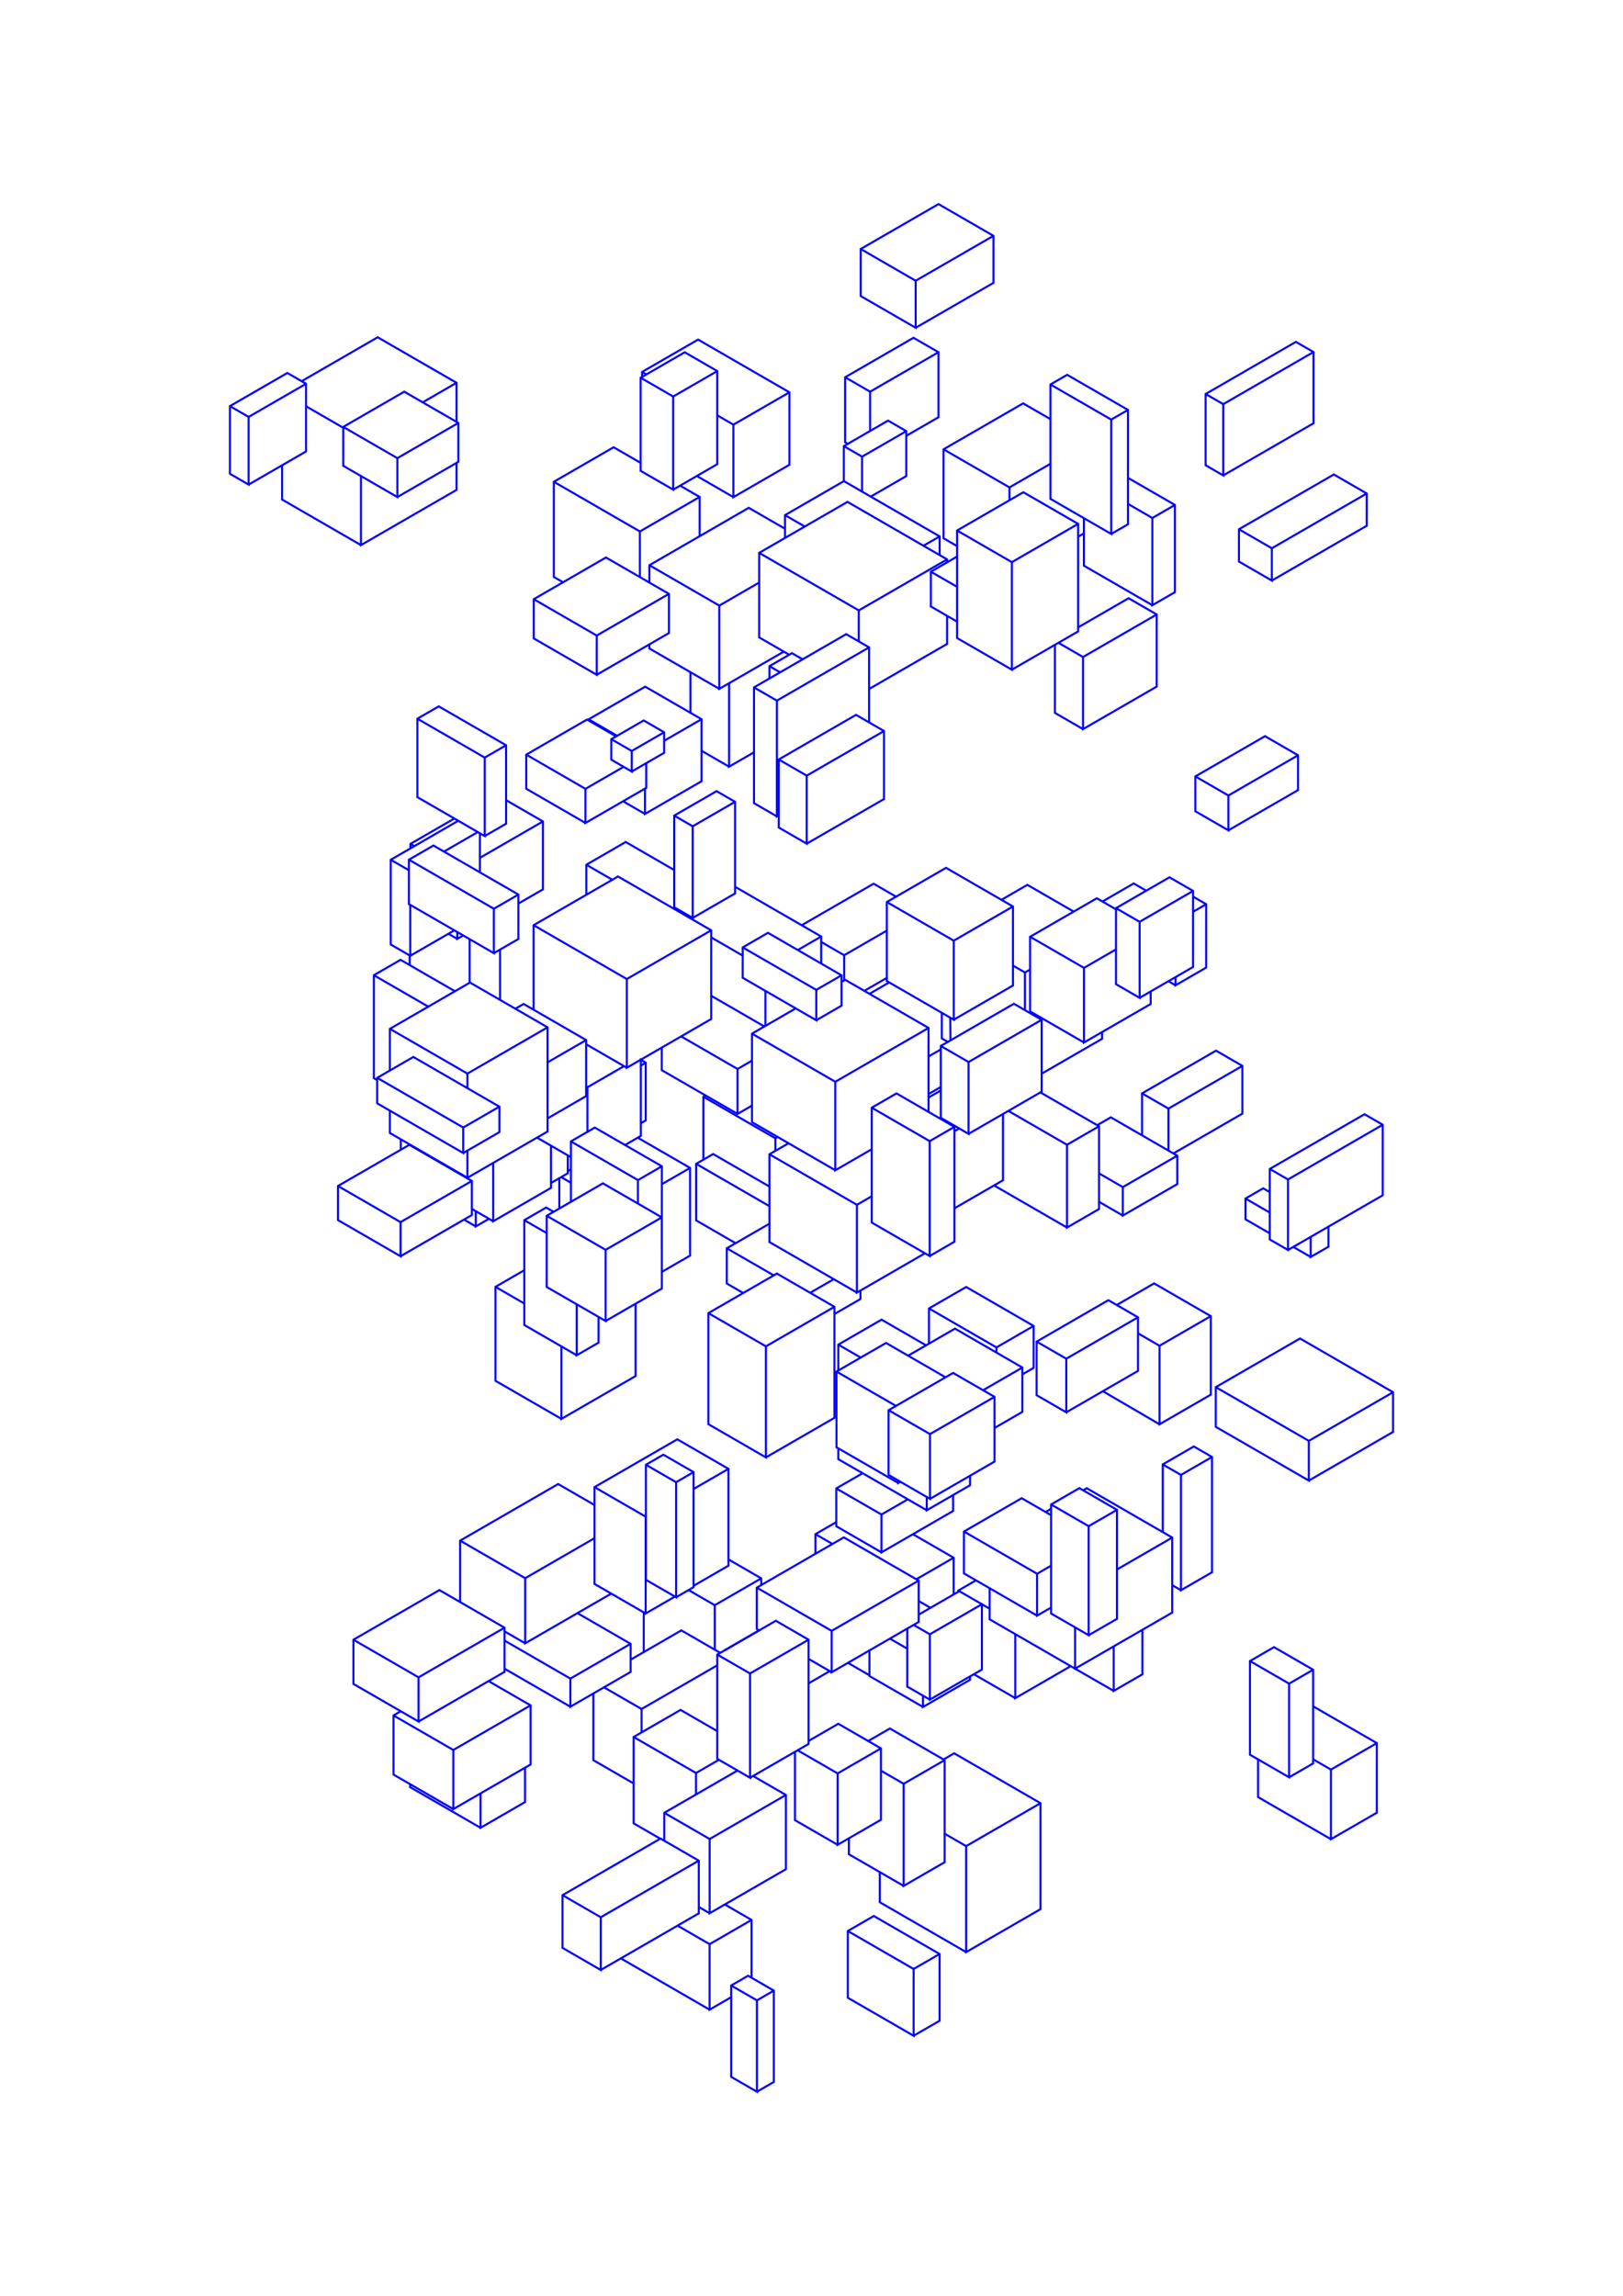 <?xml version="1.0" encoding="utf-8" ?>
<svg xmlns="http://www.w3.org/2000/svg" xmlns:cc="http://creativecommons.org/ns#" xmlns:dc="http://purl.org/dc/elements/1.1/" xmlns:ev="http://www.w3.org/2001/xml-events" xmlns:inkscape="http://www.inkscape.org/namespaces/inkscape" xmlns:rdf="http://www.w3.org/1999/02/22-rdf-syntax-ns#" xmlns:sodipodi="http://sodipodi.sourceforge.net/DTD/sodipodi-0.dtd" xmlns:xlink="http://www.w3.org/1999/xlink" baseProfile="tiny" height="29.7cm" version="1.2" viewBox="0 0 793.701 1122.52" width="21.0cm">
  <defs/>
  <g fill="none" id="layer1" inkscape:groupmode="layer" inkscape:label="1" stroke="#00f" style="display:inline">
    <polyline points="305.658,559.85 313.375,555.394 313.375,518.124 315.784,519.603 315.784,547.817 313.375,549.207"/>
    <polyline points="311.868,556.265 337.467,571.044 337.467,613.913 323.659,621.885"/>
    <polyline points="323.659,610.499 323.672,570.251 290.884,551.321 279.189,558.073 279.189,587.624"/>
    <line x1="273.512" x2="273.512" y1="590.901" y2="576.074"/>
    <line x1="274.425" x2="279.189" y1="575.547" y2="578.298"/>
    <line x1="277.678" x2="279.189" y1="572.615" y2="571.743"/>
    <line x1="279.189" x2="262.615" y1="565.79" y2="556.221"/>
    <polyline points="269.455,560.17 269.455,580.798 241.193,597.115 241.193,568.589"/>
    <line x1="230.755" x2="195.882" y1="577.417" y2="597.55"/>
    <polyline points="195.882,614.225 230.755,594.091 230.755,577.417 200.157,559.751 165.285,579.885 165.285,596.559 195.882,614.225 195.882,597.55 165.285,579.885"/>
    <line x1="195.991" x2="195.991" y1="562.156" y2="557.051"/>
    <polyline points="190.663,543.046 190.663,553.975 228.584,575.869"/>
    <line x1="218.942" x2="218.942" y1="570.596" y2="570.302"/>
    <polyline points="226.536,563.758 244.22,553.548 244.22,541.087 202.136,516.79 184.452,527 184.452,539.46 226.536,563.758 226.536,551.297 244.22,541.087"/>
    <polyline points="228.584,532.06 228.584,524.93 267.771,502.306"/>
    <polyline points="260.949,493.701 260.949,452.371 302.215,428.546 347.802,454.865 347.802,498.247 306.536,522.072 306.536,478.69 347.802,454.865"/>
    <line x1="347.802" x2="363.207" y1="458.344" y2="467.237"/>
    <line x1="363.207" x2="399.179" y1="463.227" y2="483.996"/>
    <polyline points="411.533,480.113 413.328,479.076 454.084,502.606 454.084,543.662"/>
    <line x1="454.084" x2="460.07" y1="536.64" y2="533.183"/>
    <line x1="460.07" x2="454.084" y1="531.477" y2="534.933"/>
    <line x1="454.084" x2="460.07" y1="516.568" y2="513.111"/>
    <line x1="460.07" x2="473.66" y1="511.419" y2="519.265"/>
    <line x1="464.819" x2="464.713" y1="508.678" y2="497.594"/>
    <polyline points="466.415,498.577 495.37,481.86 495.37,443.218 462.637,424.32 433.682,441.037 433.682,479.678 466.415,498.577 466.415,459.935 495.37,443.218"/>
    <polyline points="489.731,439.963 502.414,432.64 525.071,445.721"/>
    <polyline points="539.121,440.791 554.416,431.961 560.551,435.503"/>
    <line x1="557.312" x2="583.452" y1="450.713" y2="435.621"/>
    <polyline points="583.452,438.408 589.861,442.108 589.861,473.096 574.859,481.757 574.859,477.754"/>
    <line x1="574.859" x2="571.392" y1="481.757" y2="479.756"/>
    <polyline points="562.712,484.767 562.712,490.899 530.102,509.726 530.102,473.239 503.755,458.028"/>
    <line x1="503.755" x2="501.227" y1="474.028" y2="475.488"/>
    <polyline points="495.37,472.106 501.227,475.488 501.227,493.907"/>
    <polyline points="509.404,498.628 473.66,519.265 473.66,554.397 460.07,546.551 460.07,511.419 495.815,490.782 509.404,498.628 509.404,533.76 473.66,554.397"/>
    <line x1="469.079" x2="466.741" y1="551.752" y2="553.102"/>
    <line x1="466.741" x2="454.641" y1="550.97" y2="557.956"/>
    <polyline points="426.316,561.9 408.495,572.189 408.495,528.927 367.74,505.397"/>
    <polyline points="373.809,501.893 348.178,487.095 347.802,487.312"/>
    <polyline points="333.09,506.741 360.683,522.672 360.683,544.65 367.74,540.576"/>
    <polyline points="360.683,544.65 323.62,523.251 323.62,512.209"/>
    <line x1="315.784" x2="313.375" y1="519.603" y2="520.994"/>
    <line x1="306.536" x2="286.642" y1="522.072" y2="510.586"/>
    <line x1="286.642" x2="267.771" y1="508.535" y2="519.431"/>
    <line x1="286.642" x2="287.279" y1="531.244" y2="531.612"/>
    <polyline points="305.169,521.283 287.279,531.612 287.279,553.402"/>
    <polyline points="279.189,558.073 311.977,577.003 311.977,588.482"/>
    <line x1="311.977" x2="323.672" y1="577.003" y2="570.251"/>
    <line x1="323.672" x2="337.467" y1="579.009" y2="571.044"/>
    <line x1="340.434" x2="376.277" y1="569.052" y2="589.746"/>
    <polyline points="376.277,598.303 355.432,610.338 355.432,627.572 363.459,632.206"/>
    <line x1="378.383" x2="355.432" y1="623.589" y2="610.338"/>
    <polyline points="359.742,607.849 340.434,596.702 340.434,569.052 348.745,564.254 376.277,580.149"/>
    <polyline points="376.277,564.379 419.068,589.084 419.068,631.993 452.332,612.788"/>
    <polyline points="454.641,614.121 466.741,607.136 466.741,550.97 438.416,534.616 426.316,541.602 426.316,597.768 454.641,614.121 454.641,557.956 426.316,541.602"/>
    <line x1="408.495" x2="454.084" y1="528.927" y2="502.606"/>
    <polyline points="460.588,495.212 460.588,507.738 463.517,509.429"/>
    <line x1="434.843" x2="425.188" y1="480.349" y2="485.923"/>
    <line x1="422.681" x2="433.682" y1="484.476" y2="478.125"/>
    <polyline points="412.825,479.367 412.825,467.051 433.682,455.01"/>
    <line x1="433.682" x2="466.415" y1="441.037" y2="459.935"/>
    <polyline points="438.204,438.426 427.215,432.081 392.037,452.391"/>
    <line x1="401.589" x2="390.143" y1="457.906" y2="464.514"/>
    <line x1="401.589" x2="412.825" y1="460.564" y2="467.051"/>
    <polyline points="411.533,476.863 399.179,483.996 399.179,498.848 363.207,478.08 363.207,463.227 375.56,456.095 411.533,476.863 411.533,491.716 399.179,498.848"/>
    <polyline points="389.13,493.047 367.74,505.397 367.74,548.659 408.495,572.189"/>
    <line x1="419.068" x2="426.316" y1="589.084" y2="584.9"/>
    <polyline points="466.741,590.802 490.494,577.088 490.494,544.678"/>
    <line x1="493.11" x2="521.794" y1="543.167" y2="559.727"/>
    <polyline points="536.565,550.158 543.233,546.308 575.712,565.06 575.712,578.962 549.096,594.329 549.096,580.427 575.712,565.06"/>
    <polyline points="573.832,563.974 607.573,544.494 607.573,521.162 594.667,513.711 558.501,534.592 558.501,555.123"/>
    <polyline points="571.406,562.574 571.406,542.043 607.573,521.162"/>
    <line x1="571.406" x2="558.501" y1="542.043" y2="534.592"/>
    <polyline points="537.467,550.679 521.794,559.727 521.794,600.199 537.467,591.151 537.467,550.679 508.783,534.118"/>
    <polyline points="509.404,524.977 538.928,507.932 538.928,504.63"/>
    <polyline points="530.102,509.726 503.755,494.515 503.755,458.028 536.365,439.2 545.759,444.624"/>
    <polyline points="545.759,444.043 557.312,450.713 557.312,487.885 545.759,481.215 545.759,444.043 571.9,428.951 583.452,435.621 583.452,472.793 557.312,487.885"/>
    <line x1="545.759" x2="530.102" y1="464.199" y2="473.239"/>
    <line x1="583.452" x2="589.861" y1="445.809" y2="442.108"/>
    <polyline points="600.716,405.98 634.787,386.309 634.787,369.283 618.628,359.954 584.557,379.625 584.557,396.651 600.716,405.98 600.716,388.954 584.557,379.625"/>
    <line x1="600.716" x2="634.787" y1="388.954" y2="369.283"/>
    <polyline points="621.973,283.861 668.37,257.074 668.37,241.285 652.279,231.995 605.882,258.782 605.882,274.571 621.973,283.861 621.973,268.072 668.37,241.285"/>
    <line x1="621.973" x2="605.882" y1="268.072" y2="258.782"/>
    <polyline points="598.201,232.457 642.338,206.974 642.338,172.129 633.727,167.158 589.59,192.64 589.59,227.485 598.201,232.457 598.201,197.612 589.59,192.64"/>
    <line x1="598.201" x2="642.338" y1="197.612" y2="172.129"/>
    <line x1="551.613" x2="543.426" y1="200.428" y2="205.155"/>
    <polyline points="551.613,233.639 574.571,246.894 574.571,289.548 563.538,295.918 563.538,253.264 574.571,246.894"/>
    <line x1="563.538" x2="551.613" y1="253.264" y2="246.379"/>
    <polyline points="543.426,261.073 551.613,256.347 551.613,200.428 521.887,183.266 513.701,187.993 513.701,243.911 543.426,261.073 543.426,205.155 513.701,187.993"/>
    <polyline points="513.701,204.937 500.337,197.221 461.415,219.693 461.415,263.184 468.047,267.013"/>
    <polyline points="468.047,272.126 455.226,279.528 455.226,296.536 468.047,303.938"/>
    <polyline points="463.168,301.122 463.168,314.844 425.009,336.875"/>
    <polyline points="425.009,353.208 425.009,316.537 413.81,310.071 368.726,336.1 368.726,392.7 379.925,399.166"/>
    <polyline points="380.825,398.647 379.925,399.166 379.925,342.566 368.726,336.1"/>
    <polyline points="376.28,331.739 376.28,325.719 387.288,319.363 392.502,322.373"/>
    <polyline points="385.947,320.138 371.252,311.653 371.252,270.326 414.447,245.387 463.168,273.517 463.168,274.942"/>
    <polyline points="463.168,273.517 419.973,298.456 419.973,313.63"/>
    <line x1="425.009" x2="379.925" y1="316.537" y2="342.566"/>
    <line x1="381.493" x2="376.28" y1="328.729" y2="325.719"/>
    <polyline points="383.295,318.606 351.761,336.812 351.761,296.1 317.568,276.358"/>
    <polyline points="312.924,282.165 312.924,259.857 342.155,242.98"/>
    <line x1="340.772" x2="358.664" y1="232.736" y2="243.066"/>
    <polyline points="342.155,262.163 342.155,242.98 332.591,237.459"/>
    <polyline points="329.211,239.41 350.768,226.965 350.768,181.432 334.853,172.244 313.296,184.69 313.296,230.222 329.211,239.41 329.211,193.878 313.296,184.69"/>
    <polyline points="314.005,184.28 314.005,181.851 341.392,166.04 386.051,191.824 386.051,227.254 358.664,243.066 358.664,207.635 386.051,191.824"/>
    <line x1="413.295" x2="425.509" y1="184.462" y2="191.514"/>
    <polyline points="425.509,210.722 425.509,191.514 458.941,172.212"/>
    <polyline points="447.793,160.265 485.832,138.303 485.832,115.302 458.96,99.788 420.921,121.749 420.921,144.75 447.793,160.265 447.793,137.264 485.832,115.302"/>
    <line x1="447.793" x2="420.921" y1="137.264" y2="121.749"/>
    <polyline points="443.204,210.804 421.586,223.284 421.586,240.375"/>
    <polyline points="425.813,242.815 443.204,232.775 443.204,210.804 434.286,205.655 412.668,218.136 412.668,235.258"/>
    <line x1="421.586" x2="412.668" y1="223.284" y2="218.136"/>
    <polyline points="414.607,217.017 413.295,216.259 413.295,184.462 446.727,165.161 458.941,172.212 458.941,204.01 443.204,213.096"/>
    <polyline points="461.415,219.693 493.671,238.316 493.671,244.594"/>
    <line x1="493.671" x2="513.701" y1="238.316" y2="226.752"/>
    <polyline points="530.057,253.354 530.057,276.588 563.538,295.918"/>
    <polyline points="565.669,300.442 529.641,321.243 529.641,356.502 565.669,335.701 565.669,300.442 551.92,292.504 527.242,306.752"/>
    <line x1="517.605" x2="529.641" y1="314.293" y2="321.243"/>
    <polyline points="515.892,315.282 515.892,348.564 529.641,356.502"/>
    <polyline points="494.838,327.438 527.242,308.729 527.242,256.148 500.45,240.68 468.047,259.389 468.047,311.97 494.838,327.438 494.838,274.857 468.047,259.389"/>
    <line x1="459.512" x2="451.601" y1="262.271" y2="266.838"/>
    <polyline points="459.512,271.406 459.512,262.271 412.696,235.242 383.895,251.87 383.895,263.026"/>
    <polyline points="383.895,258.532 366.17,248.298 317.568,276.358 317.568,284.846"/>
    <line x1="327.126" x2="291.816" y1="290.365" y2="310.751"/>
    <polyline points="291.816,329.93 327.126,309.544 327.126,290.365 296.33,272.585 261.02,292.971 261.02,312.15 291.816,329.93 291.816,310.751 261.02,292.971"/>
    <polyline points="275.342,284.702 270.846,282.106 270.846,235.563 300.077,218.686 313.296,226.318"/>
    <line x1="312.924" x2="270.846" y1="259.857" y2="235.563"/>
    <polyline points="223.259,226.326 223.259,239.538 176.52,266.523 176.52,232.752"/>
    <line x1="194.324" x2="167.861" y1="224.014" y2="208.735"/>
    <line x1="167.861" x2="149.665" y1="209.151" y2="198.645"/>
    <polyline points="149.665,187.641 121.588,203.851 121.588,236.945 112.446,231.667 112.446,198.573 140.523,182.363 149.665,187.641 149.665,220.735 121.588,236.945"/>
    <polyline points="137.966,227.489 137.966,244.264 176.52,266.523"/>
    <polyline points="194.324,243.032 224.155,225.809 224.155,206.791 197.692,191.512 167.861,208.735 167.861,227.754 194.324,243.032 194.324,224.014 224.155,206.791"/>
    <polyline points="223.259,206.274 223.259,187.164 184.706,164.906 147.496,186.389"/>
    <line x1="121.588" x2="112.446" y1="203.851" y2="198.573"/>
    <line x1="206.71" x2="223.259" y1="196.719" y2="187.164"/>
    <line x1="314.005" x2="316.108" y1="181.851" y2="183.066"/>
    <line x1="329.211" x2="350.768" y1="193.878" y2="181.432"/>
    <line x1="350.768" x2="358.664" y1="203.076" y2="207.635"/>
    <line x1="383.895" x2="393.557" y1="251.87" y2="257.448"/>
    <line x1="371.252" x2="419.973" y1="270.326" y2="298.456"/>
    <line x1="455.226" x2="468.047" y1="279.528" y2="286.93"/>
    <line x1="494.838" x2="527.242" y1="274.857" y2="256.148"/>
    <line x1="530.057" x2="527.242" y1="260.8" y2="262.426"/>
    <line x1="432.312" x2="394.511" y1="357.425" y2="379.249"/>
    <polyline points="380.825,371.347 394.511,379.249 394.511,412.508 380.825,404.606 380.825,371.347 418.625,349.523 432.312,357.425 432.312,390.684 394.511,412.508"/>
    <polyline points="359.467,392.048 338.747,404.01 338.747,448.815 329.707,443.595 329.707,398.79 350.426,386.828 359.467,392.048 359.467,436.852 338.747,448.815"/>
    <line x1="333.99" x2="333.277" y1="446.068" y2="446.479"/>
    <polyline points="329.707,425.387 305.985,411.691 286.726,422.81 286.726,437.488"/>
    <line x1="286.726" x2="299.438" y1="422.81" y2="430.149"/>
    <polyline points="286.314,402.381 257.346,385.657 257.346,368.977 287.052,351.826 301.3,360.052"/>
    <line x1="301.803" x2="287.857" y1="359.762" y2="351.711"/>
    <polyline points="287.857,352.291 287.857,351.711 315.515,335.742 343.072,351.653 343.072,381.991 315.415,397.96 315.415,385.58"/>
    <polyline points="308.946,377.232 324.785,368.087 324.785,358.039 314.786,352.266 298.947,361.411 298.947,371.459 308.946,377.232 308.946,367.183 298.947,361.411"/>
    <line x1="308.946" x2="324.785" y1="367.183" y2="358.039"/>
    <line x1="324.785" x2="343.072" y1="362.211" y2="351.653"/>
    <line x1="337.641" x2="337.641" y1="348.517" y2="328.66"/>
    <polyline points="351.761,336.812 317.568,317.071 317.568,315.062"/>
    <line x1="351.761" x2="371.252" y1="296.1" y2="284.847"/>
    <line x1="385.587" x2="385.587" y1="319.93" y2="320.346"/>
    <polyline points="356.545,334.05 356.545,374.864 368.726,367.831"/>
    <line x1="356.545" x2="343.072" y1="374.864" y2="367.085"/>
    <polyline points="316.02,373.148 316.02,385.231 286.314,402.381 286.314,385.701 304.965,374.933"/>
    <line x1="304.694" x2="315.415" y1="391.77" y2="397.96"/>
    <line x1="329.707" x2="338.747" y1="398.79" y2="404.01"/>
    <polyline points="359.467,433.587 401.589,457.906 401.589,471.122"/>
    <line x1="374.316" x2="374.316" y1="484.494" y2="501.6"/>
    <line x1="367.74" x2="360.683" y1="518.598" y2="522.672"/>
    <polyline points="345.034,535.615 343.961,536.235 343.961,567.016"/>
    <polyline points="343.961,536.235 379.173,556.564 379.173,562.706"/>
    <line x1="379.173" x2="380.303" y1="556.564" y2="555.912"/>
    <polyline points="385.622,558.983 376.277,564.379 376.277,607.287 419.068,631.993"/>
    <polyline points="420.78,631.004 420.78,635.146 408.059,642.49"/>
    <polyline points="408.059,638.952 374.56,658.292 374.56,712.585 346.418,696.337 346.418,642.044 379.917,622.703 408.059,638.952 408.059,693.244 374.56,712.585"/>
    <line x1="356.237" x2="339.173" y1="718.183" y2="728.034"/>
    <polyline points="339.173,719.78 330.634,724.71 330.634,780.962 315.871,772.439 315.871,716.187 324.41,711.257 339.173,719.78 339.173,776.033 330.634,780.962"/>
    <polyline points="330.063,780.633 315.747,788.899 315.747,741.56 290.734,727.119"/>
    <polyline points="290.734,735.871 272.956,725.606 225.021,753.282 225.021,783.319"/>
    <polyline points="246.725,795.85 204.683,820.122 204.683,841.728 172.833,823.339 172.833,801.733 214.874,777.461 246.725,795.85 246.725,817.455 204.683,841.728"/>
    <polyline points="195.98,836.703 192.432,838.751 192.432,867.664 221.685,884.553"/>
    <polyline points="234.989,876.873 234.989,893.681 256.762,881.11 256.762,864.302"/>
    <polyline points="259.465,833.828 221.685,855.64 221.685,884.553 259.465,862.742 259.465,833.828 238.915,821.964"/>
    <line x1="246.725" x2="278.936" y1="815.891" y2="834.489"/>
    <polyline points="290.173,828.001 290.173,860.635 309.866,872.005"/>
    <polyline points="324.848,886.358 347.038,899.17 347.038,935.465 384.333,913.933 384.333,877.638 368.271,868.364"/>
    <polyline points="366.789,869.22 395.411,852.695 395.411,801.713 379.39,792.463 350.768,808.988 350.768,859.97 366.789,869.22 366.789,818.238 350.768,808.988"/>
    <polyline points="352.22,808.15 333.195,797.166 308.388,811.488"/>
    <line x1="314.809" x2="314.809" y1="807.78" y2="788.358"/>
    <polyline points="315.747,788.899 290.734,774.457 290.734,727.119 331.224,703.741 356.237,718.183 356.237,765.521 339.173,775.373"/>
    <line x1="336.714" x2="349.533" y1="777.452" y2="784.853"/>
    <polyline points="349.533,806.599 349.533,784.853 372.277,771.722"/>
    <polyline points="372.277,775.003 372.277,771.722 356.237,762.461"/>
    <polyline points="370.097,776.262 406.707,797.399 406.707,817.627 449.255,793.062 449.255,772.834 412.645,751.697 370.097,776.262 370.097,796.49 371.256,797.159 354.249,806.978"/>
    <line x1="350.768" x2="313.745" y1="814.238" y2="835.614"/>
    <polyline points="313.745,847.052 313.745,835.614 295.366,825.003"/>
    <line x1="278.936" x2="308.388" y1="820.737" y2="803.733"/>
    <polyline points="298.917,779.182 256.835,803.478 256.835,771.649 290.734,752.078"/>
    <line x1="315.809" x2="315.809" y1="741.524" y2="741.524"/>
    <line x1="330.634" x2="315.871" y1="724.71" y2="716.187"/>
    <polyline points="274.552,693.755 242.293,675.13 242.293,629.2 256.4,621.056"/>
    <line x1="242.293" x2="256.4" y1="629.2" y2="637.345"/>
    <polyline points="282.029,637.732 282.029,662.646 292.71,656.48 292.71,643.899"/>
    <polyline points="296.173,645.898 323.659,630.029 323.659,595.226 294.839,578.588 267.353,594.457 267.353,629.259 296.173,645.898 296.173,611.096 267.353,594.457"/>
    <polyline points="270.711,592.519 267.081,590.423 256.4,596.59 256.4,647.85 282.029,662.646"/>
    <polyline points="274.552,658.33 274.552,693.755 310.821,672.814 310.821,637.44"/>
    <line x1="296.173" x2="323.659" y1="611.096" y2="595.226"/>
    <line x1="346.418" x2="374.56" y1="642.044" y2="658.292"/>
    <line x1="396.199" x2="407.73" y1="632.104" y2="625.447"/>
    <line x1="409.947" x2="420.912" y1="657.451" y2="663.781"/>
    <polyline points="409.947,670.111 409.947,657.451 431.107,645.234 452.857,657.791"/>
    <polyline points="454.299,656.959 454.299,639.756 472.478,629.26 505.481,648.315 505.481,668.806 499.964,671.991"/>
    <line x1="499.964" x2="480.751" y1="668.647" y2="679.739"/>
    <polyline points="486.358,682.976 454.798,701.197 454.798,732.854 434.541,721.158 434.541,689.502 466.1,671.281 486.358,682.976 486.358,714.632 454.798,732.854"/>
    <polyline points="453.214,731.939 453.214,738.431 474.374,726.215 474.374,721.551"/>
    <polyline points="466.095,730.995 466.095,738.789 431.072,759.01 431.072,740.521 443.953,733.084"/>
    <polyline points="439.271,725.077 409.071,707.641 409.071,670.617 433.303,656.627 462.392,673.421"/>
    <polyline points="444.089,662.854 467.01,649.62 499.964,668.647 499.964,690.34 486.358,698.196"/>
    <line x1="454.798" x2="434.541" y1="701.197" y2="689.502"/>
    <line x1="438.161" x2="409.071" y1="687.412" y2="670.617"/>
    <polyline points="409.947,708.147 409.947,713.451 453.214,738.431"/>
    <polyline points="446.44,750.137 466.36,761.638 466.36,779.594"/>
    <polyline points="468.617,778.29 468.617,777.698 477.277,772.698"/>
    <polyline points="483.959,776.556 483.959,791.756 525.749,815.884 525.749,795.691"/>
    <polyline points="532.387,799.524 546.232,791.53 546.232,738.225 527.853,727.614 514.008,735.607 514.008,788.912 532.387,799.524 532.387,746.218 514.008,735.607"/>
    <line x1="514.008" x2="511.33" y1="737.741" y2="739.287"/>
    <polyline points="514.008,740.832 499.636,732.535 471.406,748.833 471.406,769.308 507.167,789.955"/>
    <polyline points="514.008,786.005 507.167,789.955 507.167,769.48 471.406,748.833"/>
    <line x1="466.36" x2="448.111" y1="761.638" y2="772.174"/>
    <line x1="449.255" x2="406.707" y1="772.834" y2="797.399"/>
    <line x1="395.411" x2="366.789" y1="801.713" y2="818.238"/>
    <line x1="395.411" x2="405.771" y1="823.067" y2="817.086"/>
    <line x1="406.707" x2="395.411" y1="817.627" y2="811.105"/>
    <line x1="414.655" x2="425.178" y1="813.039" y2="819.114"/>
    <polyline points="425.178,806.963 425.178,819.478 451.375,834.603"/>
    <polyline points="454.723,831.023 443.668,824.64 443.668,796.288"/>
    <polyline points="446.78,794.491 454.723,799.077 480.188,784.374 483.959,786.556"/>
    <line x1="469.13" x2="468.617" y1="777.994" y2="777.698"/>
    <line x1="455.03" x2="449.255" y1="786.135" y2="782.8"/>
    <polyline points="449.255,789.469 469.133,777.992 480.188,784.374 480.188,816.32 454.723,831.023 454.723,799.077"/>
    <line x1="443.668" x2="435.172" y1="806.098" y2="801.193"/>
    <polyline points="451.375,829.09 451.375,834.603 474.345,821.341 474.345,819.693"/>
    <line x1="476.243" x2="496.508" y1="818.597" y2="830.297"/>
    <polyline points="496.508,799.001 496.508,830.297 523.611,814.649"/>
    <polyline points="544.64,804.977 544.64,826.745 558.67,818.645 558.67,796.877"/>
    <line x1="573.257" x2="577.522" y1="775.07" y2="777.533"/>
    <line x1="573.257" x2="546.232" y1="751.788" y2="767.391"/>
    <line x1="532.387" x2="546.232" y1="746.218" y2="738.225"/>
    <polyline points="529.701,728.68 531.467,727.661 573.257,751.788 573.257,788.455 525.749,815.884 544.64,826.745"/>
    <line x1="508.843" x2="472.474" y1="881.649" y2="902.647"/>
    <polyline points="461.957,896.574 472.474,902.647 472.474,954.465 508.843,933.468 508.843,881.649 466.614,857.268 461.401,860.278"/>
    <line x1="461.957" x2="441.915" y1="860.599" y2="872.17"/>
    <polyline points="430.811,865.759 441.915,872.17 441.915,922.092 461.957,910.521 461.957,860.599 435.182,845.141 424.575,851.265"/>
    <polyline points="430.811,854.865 409.626,867.096 409.626,901.999 430.811,889.768 430.811,854.865 409.96,842.827 395.411,851.226"/>
    <line x1="390.047" x2="409.626" y1="855.792" y2="867.096"/>
    <polyline points="388.775,856.526 388.775,889.961 409.626,901.999"/>
    <polyline points="415.141,898.815 415.141,906.634 441.915,922.092"/>
    <polyline points="430.245,915.354 430.245,930.084 472.474,954.465"/>
    <line x1="459.487" x2="446.784" y1="955.388" y2="962.722"/>
    <polyline points="446.784,995.367 459.487,988.033 459.487,955.388 427.316,936.814 414.613,944.149 414.613,976.793 446.784,995.367 446.784,962.722 414.613,944.149"/>
    <line x1="378.432" x2="370.161" y1="973.29" y2="978.065"/>
    <polyline points="367.54,967.001 367.54,938.734 354.458,931.181"/>
    <line x1="347.038" x2="341.721" y1="935.465" y2="932.395"/>
    <polyline points="331.336,941.526 347.019,950.581 347.019,982.609 357.574,976.515"/>
    <polyline points="357.574,970.798 370.161,978.065 370.161,1022.732 357.574,1015.465 357.574,970.798 365.845,966.023 378.432,973.29 378.432,1017.957 370.161,1022.732"/>
    <line x1="347.019" x2="303.599" y1="982.609" y2="957.54"/>
    <polyline points="293.793,963.202 341.721,935.53 341.721,909.755 323.009,898.952 275.08,926.623 275.08,952.398 293.793,963.202 293.793,937.427 341.721,909.755"/>
    <line x1="347.038" x2="384.333" y1="899.17" y2="877.638"/>
    <polyline points="360.661,865.682 324.848,886.358 324.848,900.014"/>
    <polyline points="322.881,899.025 309.866,891.511 309.866,849.292 332.81,836.045 350.768,846.413"/>
    <line x1="351.568" x2="340.364" y1="860.432" y2="866.9"/>
    <polyline points="340.364,877.4 340.364,866.9 309.866,849.292"/>
    <polyline points="282.391,788.723 308.388,803.733 308.388,817.485 278.936,834.489 278.936,820.737 246.725,802.14"/>
    <line x1="246.725" x2="256.835" y1="797.641" y2="803.478"/>
    <line x1="256.835" x2="225.021" y1="771.649" y2="753.282"/>
    <line x1="204.683" x2="172.833" y1="820.122" y2="801.733"/>
    <line x1="192.432" x2="221.685" y1="838.751" y2="855.64"/>
    <polyline points="200.579,872.367 200.579,873.814 234.989,893.681"/>
    <line x1="275.08" x2="293.793" y1="926.623" y2="937.427"/>
    <line x1="347.019" x2="367.54" y1="950.581" y2="938.734"/>
    <polyline points="398.78,759.702 398.78,750.109 408.967,744.227"/>
    <line x1="407.088" x2="398.78" y1="754.905" y2="750.109"/>
    <line x1="408.967" x2="431.072" y1="727.76" y2="740.521"/>
    <polyline points="431.072,759.01 408.967,746.248 408.967,727.76 421.849,720.322"/>
    <polyline points="439.271,723.889 439.271,725.077 440.3,724.483"/>
    <polyline points="487.303,661.336 487.303,658.81 505.481,648.315"/>
    <polyline points="506.948,655.963 521.444,664.333 521.444,690.542 506.948,682.172 506.948,655.963 542.023,635.713 556.519,644.082 556.519,670.291 521.444,690.542"/>
    <line x1="539.321" x2="567.041" y1="680.221" y2="696.391"/>
    <polyline points="568.624,716.016 577.522,721.153 577.522,777.533 592.719,768.759 592.719,712.38 583.82,707.242 568.624,716.016 568.624,749.113"/>
    <line x1="577.522" x2="592.719" y1="721.153" y2="712.38"/>
    <polyline points="594.556,678.231 640.059,704.502 640.059,723.921 594.556,697.65 594.556,678.231 635.752,654.446 681.255,680.717 681.255,700.136 640.059,723.921"/>
    <line x1="640.059" x2="681.255" y1="704.502" y2="680.717"/>
    <line x1="640.97" x2="632.462" y1="614.589" y2="609.677"/>
    <polyline points="629.872,611.173 676.201,584.425 676.201,549.941 667.29,544.797 620.961,571.545 620.961,606.028 629.872,611.173 629.872,576.689 676.201,549.941"/>
    <line x1="629.872" x2="620.961" y1="576.689" y2="571.545"/>
    <polyline points="620.961,582.869 617.752,581.016 609.074,586.026 609.074,596.174 620.961,603.037"/>
    <line x1="620.961" x2="609.074" y1="592.889" y2="586.026"/>
    <polyline points="640.97,604.765 640.97,614.589 649.647,609.579 649.647,599.755"/>
    <polyline points="592.116,643.517 567.041,657.994 567.041,696.391 592.116,681.914 592.116,643.517 564.396,627.513 546.108,638.072"/>
    <line x1="556.519" x2="521.444" y1="644.082" y2="664.333"/>
    <line x1="487.303" x2="454.299" y1="658.81" y2="639.756"/>
    <line x1="486.129" x2="521.794" y1="579.608" y2="600.199"/>
    <line x1="537.467" x2="549.096" y1="587.615" y2="594.329"/>
    <line x1="549.096" x2="537.467" y1="580.427" y2="573.712"/>
    <line x1="556.519" x2="567.041" y1="651.919" y2="657.994"/>
    <line x1="514.008" x2="507.167" y1="765.531" y2="769.48"/>
    <line x1="611.27" x2="630.411" y1="812.154" y2="823.205"/>
    <polyline points="642.175,816.412 630.411,823.205 630.411,868.999 611.27,857.948 611.27,812.154 623.034,805.361 642.175,816.412 642.175,862.207 630.411,868.999"/>
    <line x1="642.175" x2="650.876" y1="860.209" y2="865.233"/>
    <polyline points="673.317,852.277 650.876,865.233 650.876,899.258 673.317,886.302 673.317,852.277 642.175,834.297"/>
    <polyline points="615.239,860.24 615.239,878.683 650.876,899.258"/>
    <line x1="267.353" x2="256.4" y1="602.914" y2="596.59"/>
    <line x1="241.193" x2="230.755" y1="597.115" y2="591.088"/>
    <polyline points="232.67,592.194 232.67,599.655 239.132,595.924"/>
    <line x1="232.67" x2="226.894" y1="599.655" y2="596.32"/>
    <polyline points="228.584,562.575 228.584,575.869 267.771,553.245 267.771,502.306 229.849,480.412 190.663,503.036 190.663,523.414"/>
    <line x1="184.452" x2="226.536" y1="527" y2="551.297"/>
    <line x1="228.584" x2="190.663" y1="524.93" y2="503.036"/>
    <line x1="209.445" x2="182.831" y1="492.192" y2="476.826"/>
    <line x1="200.336" x2="200.336" y1="471.87" y2="467.15"/>
    <polyline points="200.634,467.322 191.082,461.808 191.082,420.376 224.107,401.309"/>
    <polyline points="222.2,400.208 200.718,412.611 200.718,414.813"/>
    <line x1="202.625" x2="200.718" y1="413.712" y2="412.611"/>
    <polyline points="199.969,420.342 241.509,444.325 241.509,466.04 199.969,442.056 199.969,420.342 211.971,413.412 253.511,437.396 253.511,459.11 241.509,466.04"/>
    <line x1="244.535" x2="244.535" y1="464.292" y2="488.891"/>
    <polyline points="252.028,493.217 256.069,490.884 286.642,508.535 286.642,535.935 267.771,546.83"/>
    <polyline points="277.678,564.918 277.678,573.669 269.455,578.417"/>
    <polyline points="184.452,528.114 182.831,527.178 182.831,476.826 195.876,469.295 222.489,484.661"/>
    <line x1="229.669" x2="229.669" y1="480.515" y2="459.204"/>
    <polyline points="226.508,457.379 223.612,459.051 223.612,455.707"/>
    <polyline points="222.182,454.881 200.634,467.322 200.634,442.44"/>
    <line x1="199.969" x2="191.082" y1="425.507" y2="420.376"/>
    <line x1="217.109" x2="233.659" y1="416.379" y2="406.824"/>
    <line x1="234.684" x2="234.684" y1="407.416" y2="426.526"/>
    <line x1="234.684" x2="265.509" y1="419.437" y2="401.639"/>
    <polyline points="247.491,391.236 265.509,401.639 265.509,434.862 253.511,441.789"/>
    <line x1="253.511" x2="241.509" y1="437.396" y2="444.325"/>
    <line x1="260.949" x2="306.536" y1="452.371" y2="478.69"/>
    <line x1="223.612" x2="219.286" y1="459.051" y2="456.554"/>
    <polyline points="237.045,408.779 247.491,402.748 247.491,364.386 214.56,345.373 204.115,351.404 204.115,389.767 237.045,408.779 237.045,370.417 247.491,364.386"/>
    <line x1="257.346" x2="286.314" y1="368.977" y2="385.701"/>
    <line x1="237.045" x2="204.115" y1="370.417" y2="351.404"/>
  </g>
</svg>
